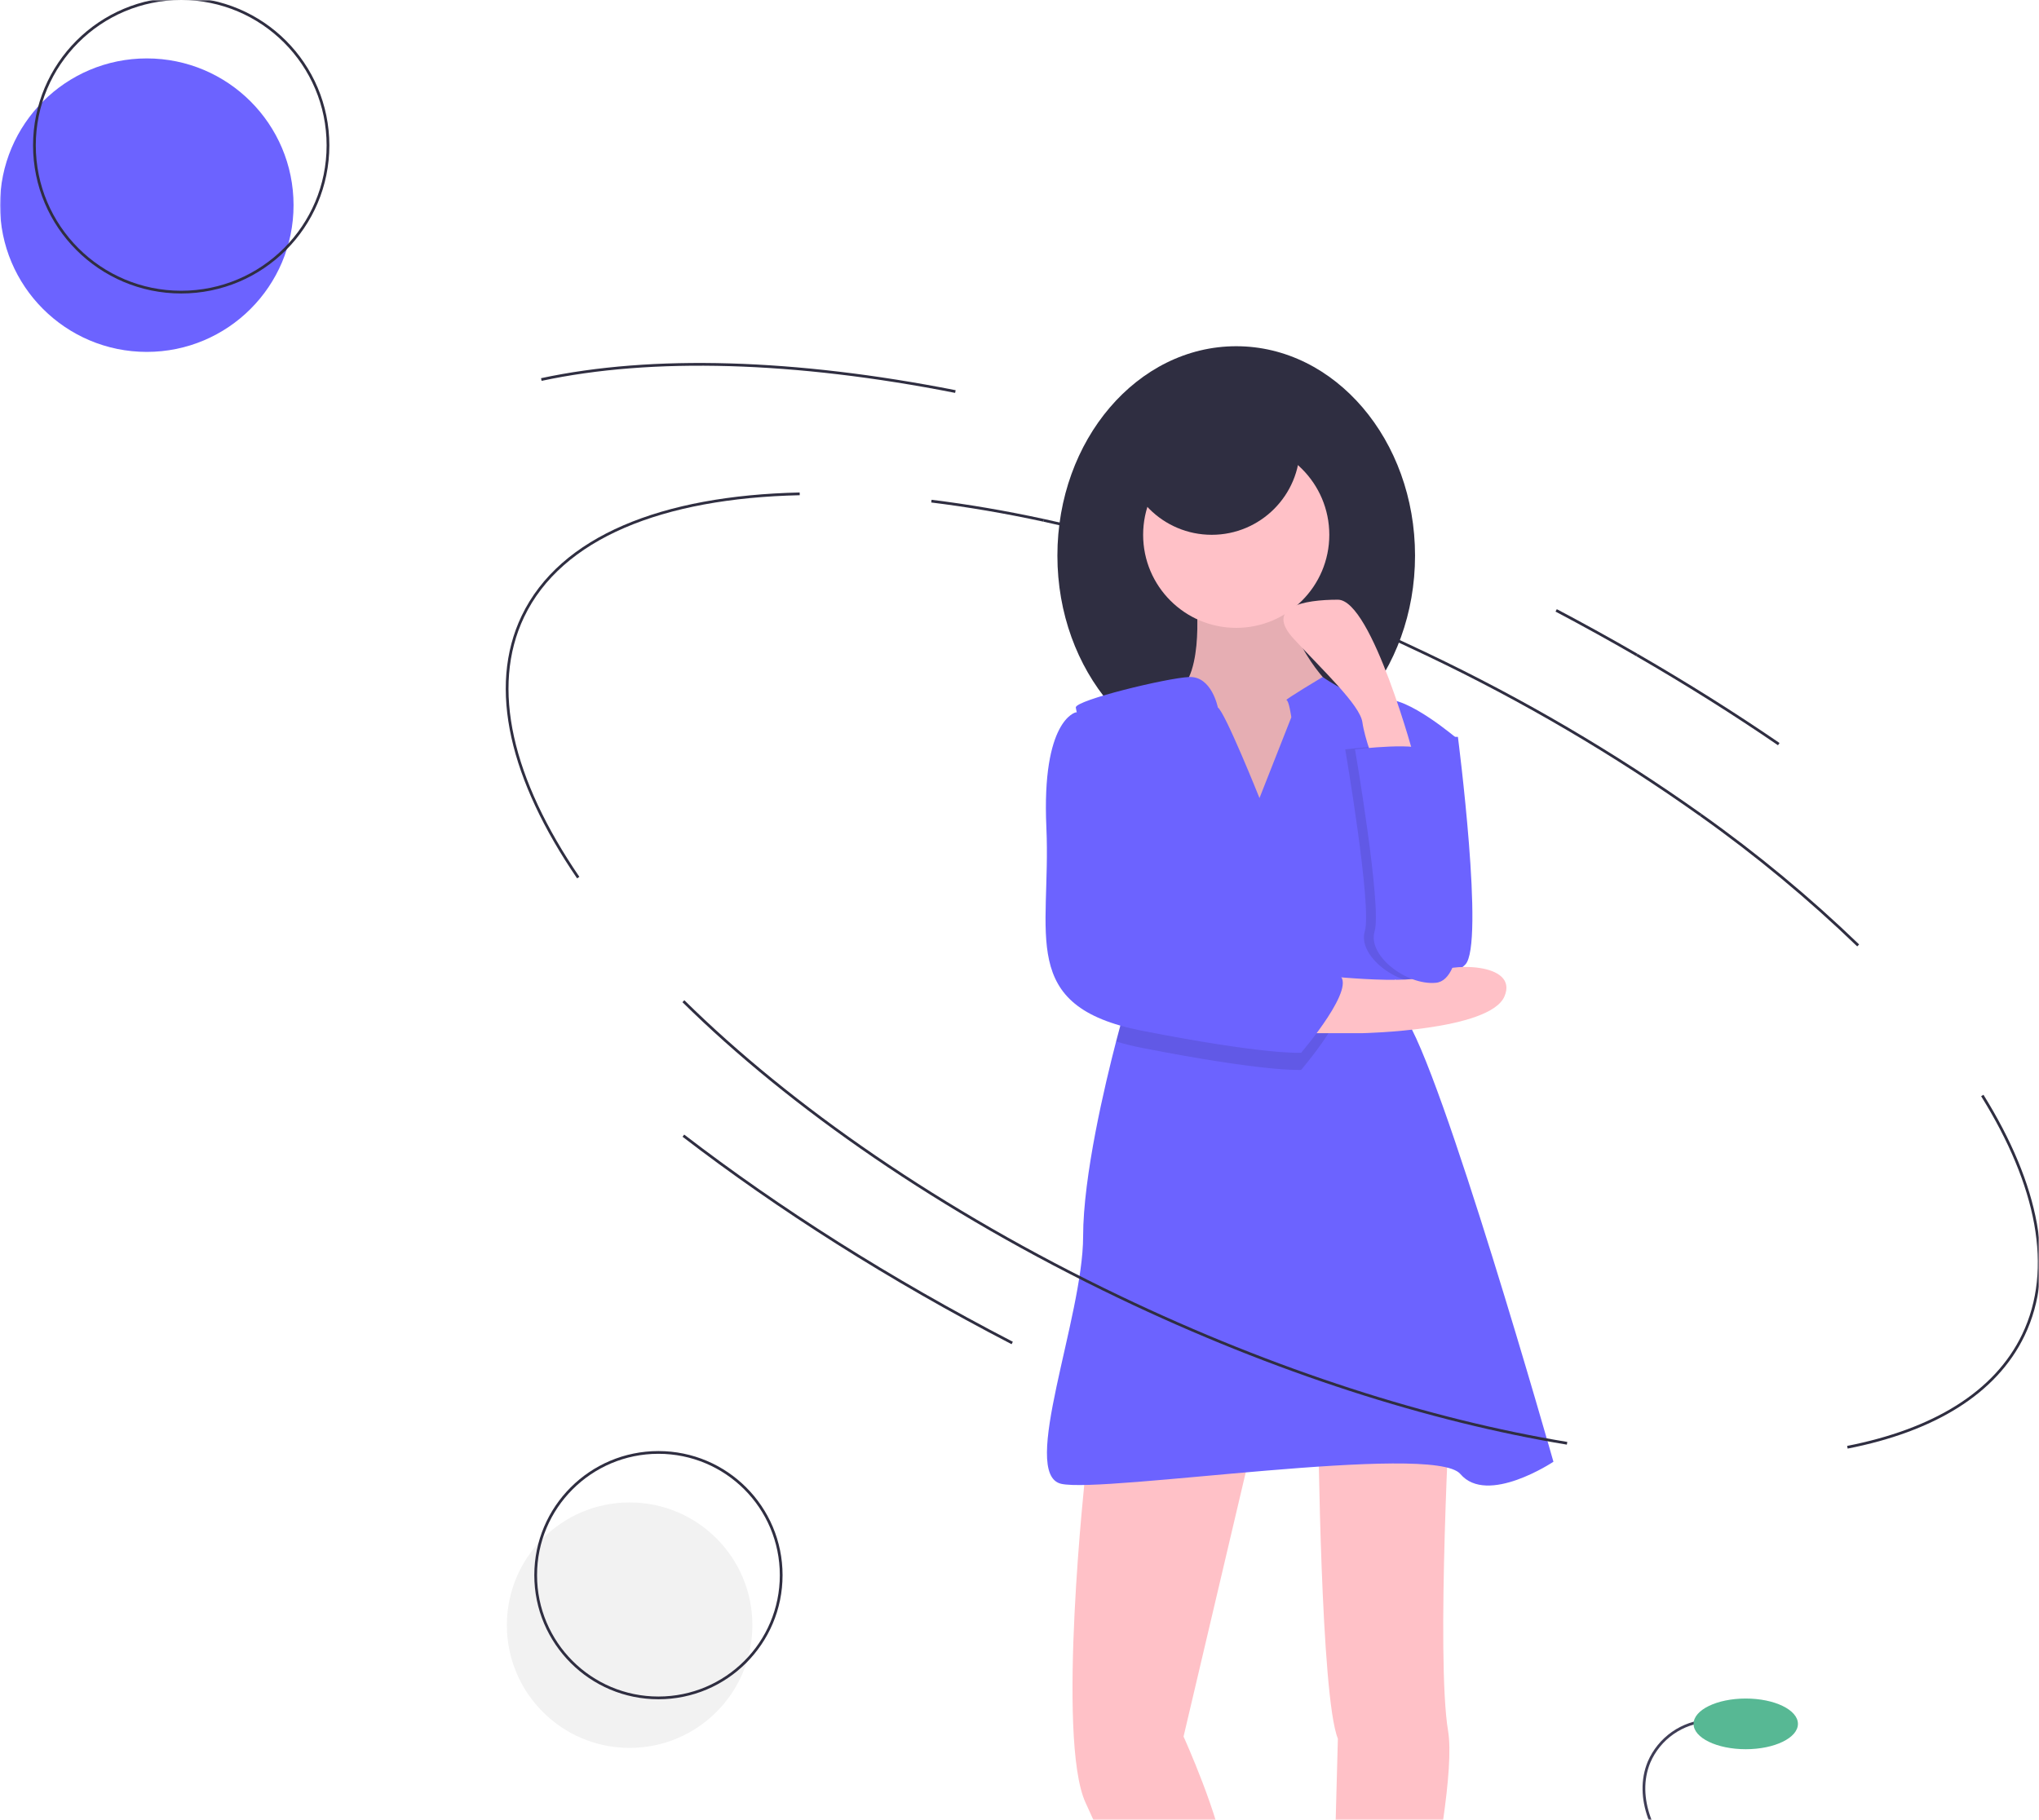 <svg width="746" height="666" viewBox="0 0 746 666" fill="none" xmlns="http://www.w3.org/2000/svg">
<mask id="mask0" mask-type="alpha" maskUnits="userSpaceOnUse" x="0" y="0" width="746" height="666">
<rect width="746" height="666" fill="#C4C4C4"/>
</mask>
<g mask="url(#mask0)">
<path d="M569.347 223.369C579.42 228.686 589.267 234.127 598.887 239.692" stroke="#2F2E41" stroke-miterlimit="10"/>
<path d="M381.885 190.421C425.824 199.922 473.795 216.324 522.12 239.472C557.123 256.126 590.616 275.784 622.223 298.223" stroke="#2F2E41" stroke-miterlimit="10"/>
<path d="M340.77 183.39C353.974 185.013 367.72 187.359 381.885 190.422" stroke="#2F2E41" stroke-miterlimit="10"/>
<path d="M211.555 321.155C187.161 285.456 178.781 251.727 191.314 225.561C205.177 196.62 242.283 181.816 292.583 180.726" stroke="#2F2E41" stroke-miterlimit="10"/>
<path d="M725.253 400.891C745.586 433.622 751.894 464.308 740.297 488.52C730.091 509.826 707.288 523.47 675.896 529.621" stroke="#2F2E41" stroke-miterlimit="10"/>
<path d="M622.223 298.223C642.6 312.674 661.86 328.638 679.842 345.979" stroke="#2F2E41" stroke-miterlimit="10"/>
<path d="M198.048 138.888C238.54 130.189 290.939 131.735 349.542 143.287" stroke="#2F2E41" stroke-miterlimit="10"/>
<path d="M598.887 239.692C617.07 250.205 634.37 261.079 650.786 272.312" stroke="#2F2E41" stroke-miterlimit="10"/>
<path d="M624.944 629.714C620.294 629.977 615.809 631.529 611.992 634.198C608.175 636.867 605.177 640.546 603.334 644.824C597.93 657.886 604.888 673.229 615.332 682.754C625.777 692.279 639.194 697.723 651.384 704.879C667.758 714.491 682.471 727.835 690.663 744.963C698.856 762.091 699.727 783.307 690.097 799.67C681.159 814.858 664.906 823.947 649.405 832.331" stroke="#3F3D56" stroke-miterlimit="10"/>
<path d="M638.71 640.124C649.254 640.124 657.801 635.973 657.801 630.852C657.801 625.731 649.254 621.579 638.71 621.579C628.167 621.579 619.62 625.731 619.62 630.852C619.62 635.973 628.167 640.124 638.71 640.124Z" fill="#57B894"/>
<path d="M522.642 269.647H533.396C533.396 269.647 543.255 345.826 536.085 352.995C528.915 360.165 509.199 364.646 506.51 352.995C503.821 341.344 506.51 298.326 506.51 298.326L522.642 269.647Z" fill="#6C63FF"/>
<path d="M452.289 279.954C488.421 279.954 517.713 245.647 517.713 203.327C517.713 161.008 488.421 126.701 452.289 126.701C416.157 126.701 386.865 161.008 386.865 203.327C386.865 245.647 416.157 279.954 452.289 279.954Z" fill="#2F2E41"/>
<path d="M437.501 217.667C437.501 217.667 441.086 247.242 430.332 253.516C419.577 259.789 442.879 295.638 442.879 295.638L470.661 302.807L489.482 276.817L485.897 249.931C485.897 249.931 464.388 228.422 474.246 208.705L437.501 217.667Z" fill="#FFC1C7"/>
<path opacity="0.1" d="M437.501 217.667C437.501 217.667 441.086 247.242 430.332 253.516C419.577 259.789 442.879 295.638 442.879 295.638L470.661 302.807L489.482 276.817L485.897 249.931C485.897 249.931 464.388 228.422 474.246 208.705L437.501 217.667Z" fill="black"/>
<path d="M397.172 538.708C397.172 538.708 386.417 636.396 397.172 659.697C407.926 682.999 436.605 748.422 436.605 748.422L427.643 767.243L451.841 761.865L461.699 743.045C461.699 743.045 450.048 697.338 448.256 681.206C446.464 665.074 433.02 635.499 433.02 635.499L458.114 528.85L397.172 538.708Z" fill="#FFC1C7"/>
<path d="M482.312 522.379C482.312 522.379 483.208 620.963 489.482 636.255L485.897 769.791L505.614 772.423C505.614 772.423 534.292 660.396 529.811 633.51C525.33 606.624 530.708 509.833 530.708 509.833L482.312 522.379Z" fill="#FFC1C7"/>
<path d="M452.289 229.766C471.098 229.766 486.345 214.519 486.345 195.71C486.345 176.901 471.098 161.654 452.289 161.654C433.48 161.654 418.233 176.901 418.233 195.71C418.233 214.519 433.48 229.766 452.289 229.766Z" fill="#FFC1C7"/>
<path d="M568.348 534.926C568.348 534.926 544.151 551.058 534.292 539.407C524.434 527.756 403.445 546.577 388.21 542.992C372.974 539.407 396.276 482.049 396.276 452.474C396.276 430.347 404.306 396.685 408.348 381.127C409.71 375.893 410.615 372.712 410.615 372.712C410.615 372.712 419.81 346.551 418.09 335.68C417.973 334.856 417.747 334.051 417.417 333.287C417.274 332.967 417.097 332.664 416.889 332.382C412.596 326.655 400.291 284.892 395.514 266.958C394.734 264.304 394.091 261.612 393.587 258.893C393.587 256.204 426.747 248.138 435.037 247.753C443.336 247.367 445.567 258.893 445.567 258.893C448.256 260.685 460.803 292.052 460.803 292.052L472.454 262.477C472.454 262.477 471.557 256.204 470.661 256.204C469.765 256.204 483.916 247.744 483.916 247.744C483.916 247.744 498.444 257.996 506.51 256.204C514.576 254.411 533.396 270.543 533.396 270.543C533.396 270.543 500.236 353.891 513.679 371.815C527.123 389.74 568.348 534.926 568.348 534.926Z" fill="#6C63FF"/>
<path opacity="0.1" d="M416.889 332.383C412.596 326.656 400.291 284.892 395.514 266.959H399.86C399.86 266.959 410.776 309.681 417.417 333.288C417.274 332.968 417.097 332.665 416.889 332.383Z" fill="black"/>
<path opacity="0.1" d="M476.039 391.532C476.039 391.532 463.492 392.428 417.785 383.466C414.6 382.855 411.45 382.074 408.348 381.127C409.71 375.893 410.615 372.712 410.615 372.712C410.615 372.712 419.81 346.551 418.09 335.68C420.231 343.208 421.827 348.29 422.266 348.514C424.058 349.41 481.416 359.269 489.482 362.853C497.548 366.438 476.039 391.532 476.039 391.532Z" fill="black"/>
<path opacity="0.1" d="M492.17 274.237C492.17 274.237 516.89 271.187 518.422 275.195C519.953 279.203 526.227 317.938 528.915 322.904C531.604 327.87 532.5 358.66 521.745 359.653C510.991 360.647 496.651 349.721 499.34 340.782C502.029 331.843 492.17 274.237 492.17 274.237Z" fill="black"/>
<path d="M479.623 356.58C479.623 356.58 517.264 361.061 523.538 356.58C529.811 352.099 555.801 352.099 550.424 364.646C545.047 377.193 498.444 378.089 498.444 378.089H471.557L479.623 356.58Z" fill="#FFC1C7"/>
<path d="M399.86 260.686H393.587C393.587 260.686 381.04 263.374 382.832 302.808C384.625 342.241 372.078 368.231 417.785 377.193C463.492 386.155 476.039 385.259 476.039 385.259C476.039 385.259 497.548 360.165 489.482 356.58C481.416 352.995 424.058 343.137 422.266 342.241C420.473 341.345 399.86 260.686 399.86 260.686Z" fill="#6C63FF"/>
<path d="M517.733 278.374C517.733 278.374 502.029 219.459 489.482 219.459C476.935 219.459 462.595 222.148 473.35 233.799C484.104 245.45 497.548 257.997 498.444 264.27C499.34 270.544 502.925 279.506 502.925 279.506L517.733 278.374Z" fill="#FFC1C7"/>
<path d="M495.755 274.237C495.755 274.237 520.475 271.187 522.006 275.195C523.538 279.203 529.811 317.938 532.5 322.904C535.189 327.87 536.085 358.66 525.33 359.653C514.576 360.647 500.236 349.721 502.925 340.782C505.614 331.843 495.755 274.237 495.755 274.237Z" fill="#6C63FF"/>
<path d="M443.327 195.71C461.146 195.71 475.59 181.265 475.59 163.446C475.59 145.628 461.146 131.183 443.327 131.183C425.508 131.183 411.063 145.628 411.063 163.446C411.063 181.265 425.508 195.71 443.327 195.71Z" fill="#2F2E41"/>
<path d="M573.337 528.167C523.269 519.915 466.628 501.977 409.491 474.609C344.434 443.447 289.307 405.124 250.026 366.393" stroke="#2F2E41" stroke-miterlimit="10"/>
<path d="M370.337 491.465C325.545 468.259 284.993 442.459 250.024 415.599" stroke="#2F2E41" stroke-miterlimit="10"/>
<path d="M53.7 128.778C83.358 128.778 107.4 104.736 107.4 75.078C107.4 45.42 83.358 21.378 53.7 21.378C24.042 21.378 0 45.42 0 75.078C0 104.736 24.042 128.778 53.7 128.778Z" fill="#6C63FF"/>
<path d="M66.296 106.9C95.954 106.9 119.997 82.858 119.997 53.2C119.997 23.542 95.954 -0.5 66.296 -0.5C36.639 -0.5 12.596 23.542 12.596 53.2C12.596 82.858 36.639 106.9 66.296 106.9Z" stroke="#2F2E41" stroke-miterlimit="10"/>
<path d="M230.362 639.642C255.167 639.642 275.275 619.534 275.275 594.729C275.275 569.924 255.167 549.816 230.362 549.816C205.558 549.816 185.45 569.924 185.45 594.729C185.45 619.534 205.558 639.642 230.362 639.642Z" fill="#F2F2F2"/>
<path d="M240.898 621.344C265.702 621.344 285.811 601.236 285.811 576.431C285.811 551.626 265.702 531.518 240.898 531.518C216.093 531.518 195.985 551.626 195.985 576.431C195.985 601.236 216.093 621.344 240.898 621.344Z" stroke="#2F2E41" stroke-miterlimit="10"/>
</g>
</svg>
